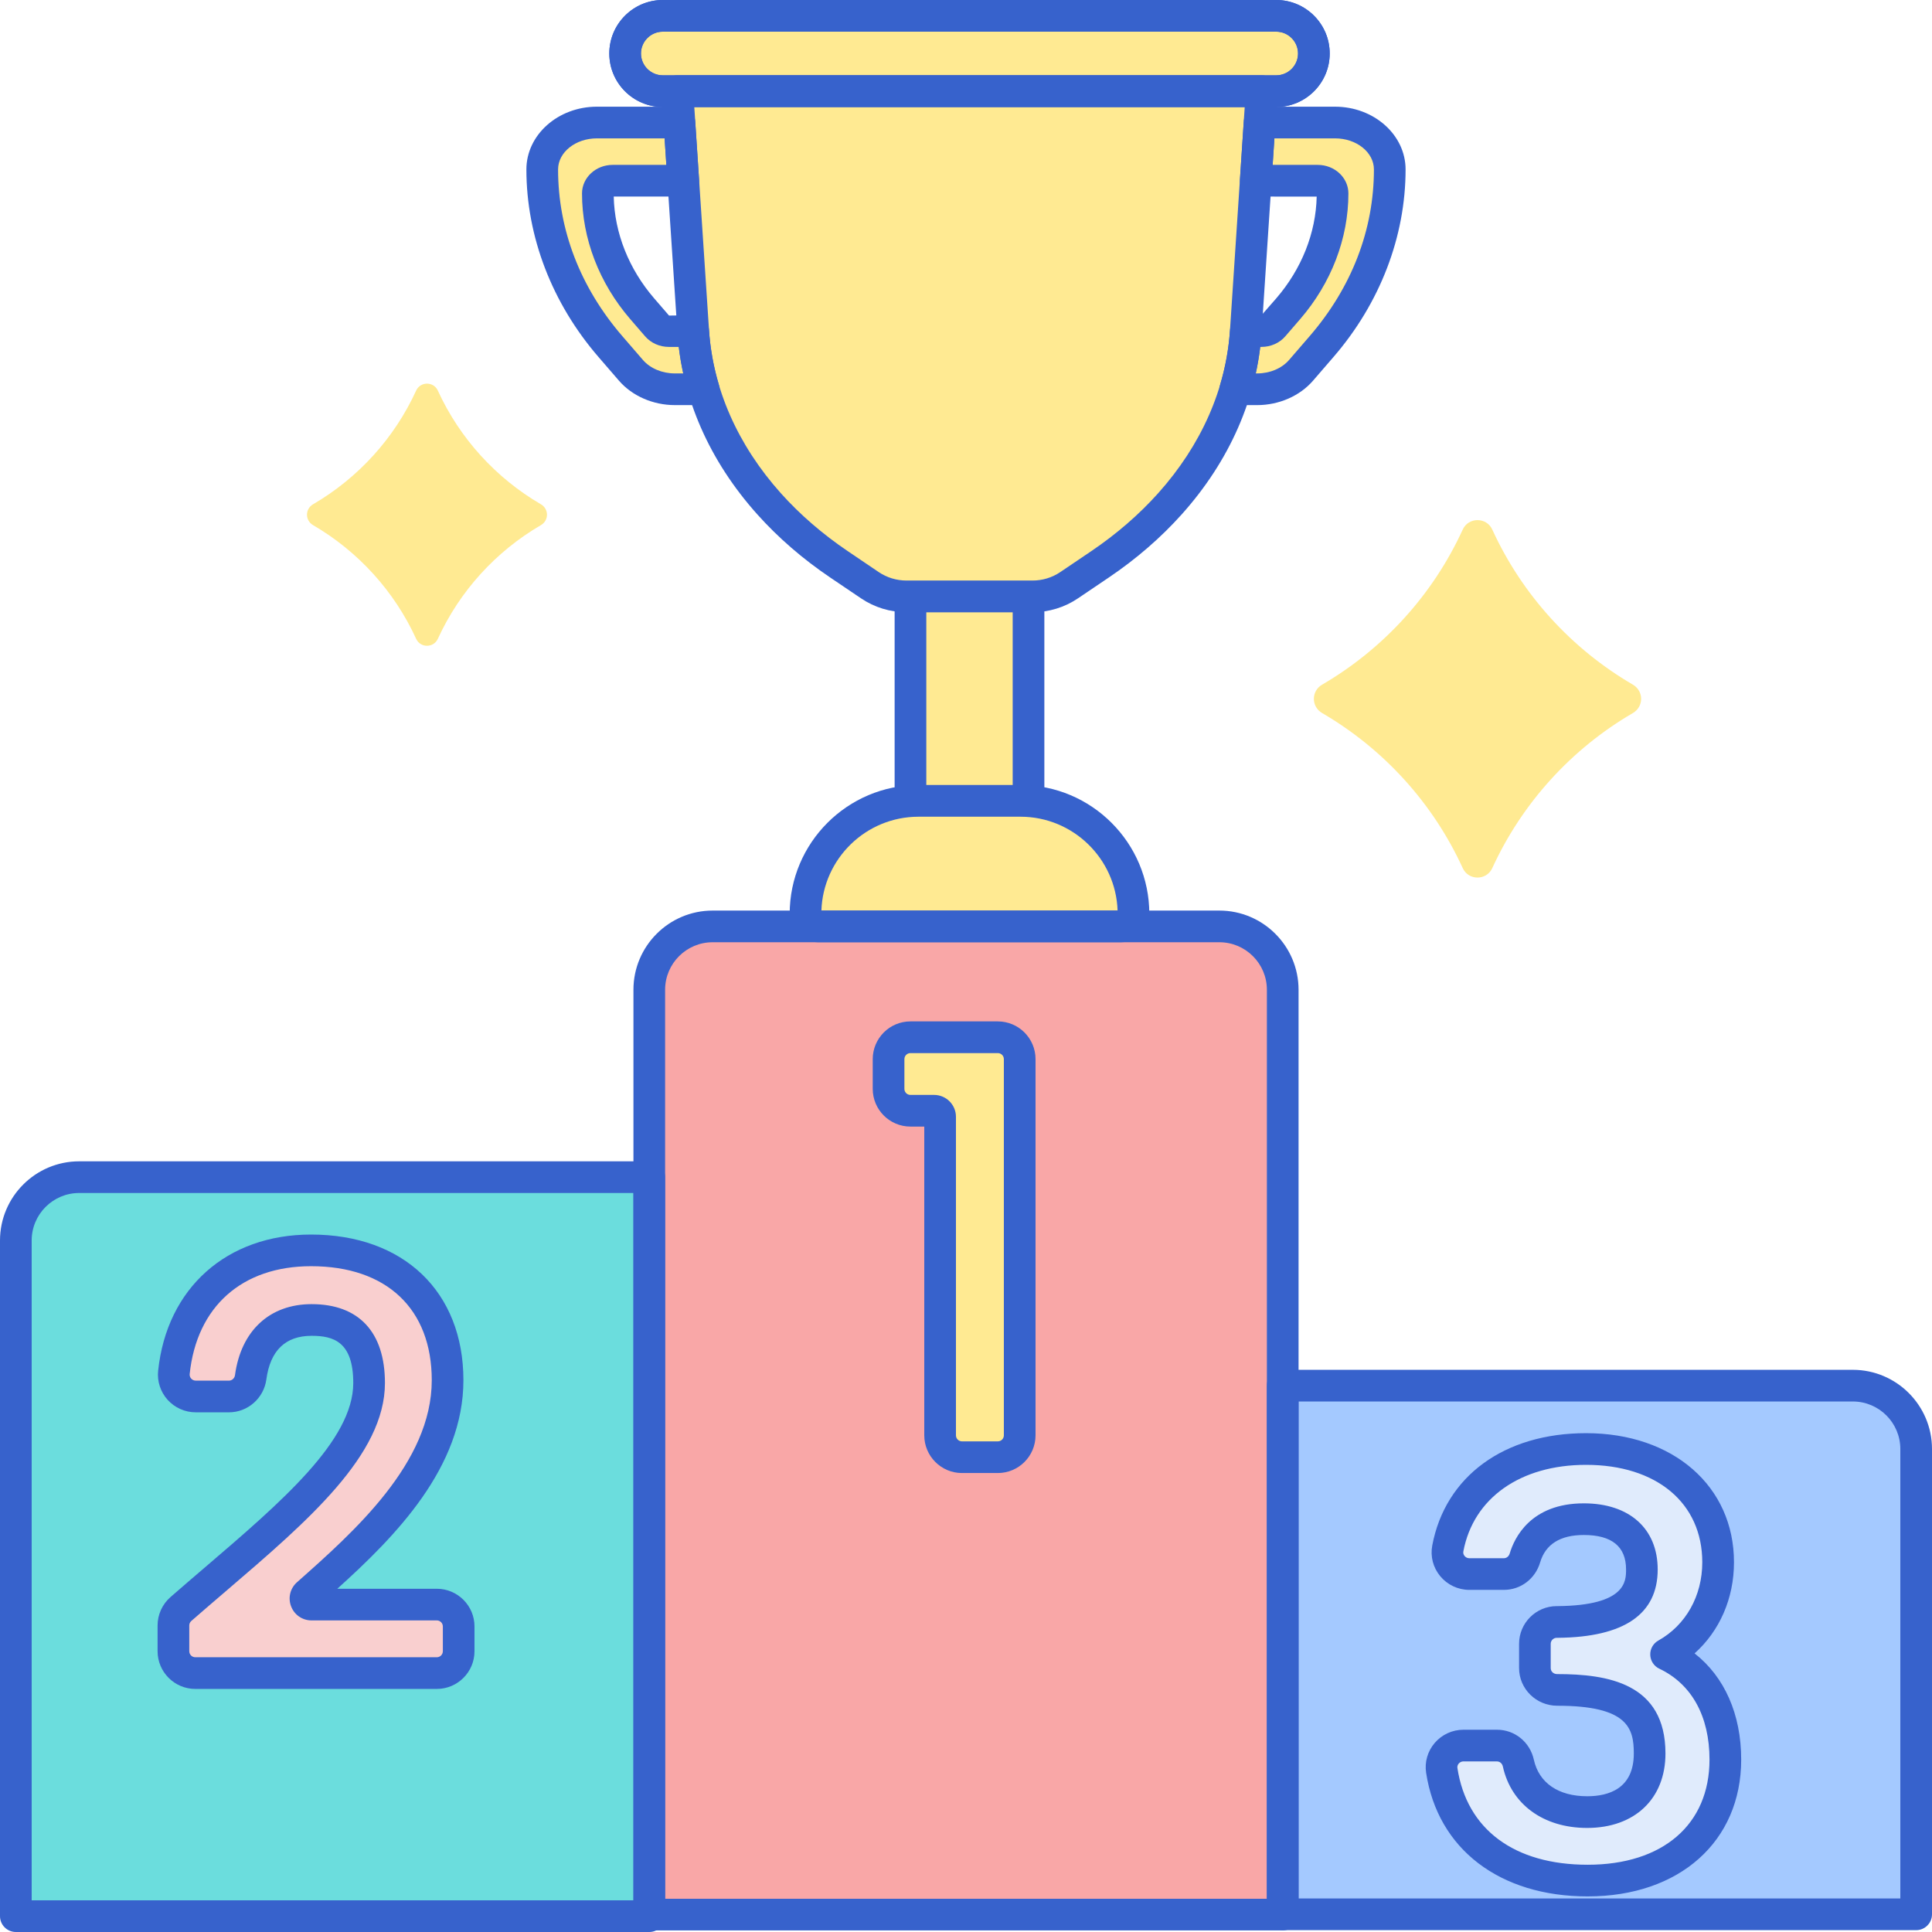 <svg height="488pt" viewBox="0 0 488 488" width="488pt" xmlns="http://www.w3.org/2000/svg"><path d="m232 202.293h25.77c.684 0 1.355.055 2.027.102v-51.754h-29.824v51.754c.672-.043 1.344-.102 2.027-.102zm0 0" fill="#ffea92"/><path d="m259.793 206.395c-.09 0-.184-.004-.277-.008l-.258-.02c-.492-.035-.988-.074-1.488-.074h-25.77c-.504 0-1 .043-1.492.074l-.254.02c-1.133.07-2.199-.312-3.012-1.066-.809-.758-1.27-1.812-1.27-2.926v-51.754c0-2.207 1.793-4 4-4h29.82c2.211 0 4 1.793 4 4v51.754c0 1.113-.457 2.168-1.27 2.926-.742.695-1.719 1.074-2.73 1.074zm-25.82-8.102h21.82v-43.652h-21.82zm0 0" fill="#3762cc"/><path d="m164 484h-160v-170.664c0-8.84 7.164-16 16-16h144zm0 0" fill="#6bdddd"/><path d="m324 483.602h-160v-233.602c0-8.836 7.164-16 16-16h128c8.836 0 16 7.164 16 16zm0 0" fill="#f9a7a7"/><path d="m484 483.535h-160v-133.535h144c8.836 0 16 7.164 16 16zm0 0" fill="#a4c9ff"/><path d="m171.094 23.023 4.008 60.68c1.031 15.633 7.668 30.727 19.156 43.555 5.059 5.648 10.996 10.785 17.672 15.297l7.793 5.266c2.719 1.832 5.961 2.82 9.285 2.82h31.754c3.324 0 6.566-.984 9.281-2.82l7.797-5.266c6.676-4.512 12.613-9.648 17.672-15.297 11.484-12.828 18.125-27.922 19.156-43.555l4.008-60.68zm0 0" fill="#ffea92"/><path d="m283.133 234h-76.5c-1.75 0-3.168-1.422-3.168-3.172 0-15.758 12.773-28.535 28.535-28.535h25.77c15.762 0 28.535 12.777 28.535 28.535 0 1.75-1.418 3.172-3.172 3.172zm0 0" fill="#ffea92"/><path d="m322.355 23.023h-154.941c-5.254 0-9.512-4.258-9.512-9.512 0-5.254 4.258-9.512 9.512-9.512h154.941c5.254 0 9.512 4.258 9.512 9.512 0 5.254-4.258 9.512-9.512 9.512zm0 0" fill="#ffea92"/><path d="m175.102 83.703-.004-.074h-6.125c-1.18 0-2.301-.488-3.004-1.301l-3.746-4.336c-7.23-8.371-11.207-18.715-11.207-29.133 0-1.77 1.676-3.211 3.738-3.211h17.836l-.969-14.699h-20.848c-7.629 0-13.809 5.305-13.809 11.848 0 16.105 6.035 31.789 17.211 44.73l5.184 6.004c2.605 3.016 6.719 4.793 11.094 4.793h7.289c-1.426-4.781-2.316-9.676-2.641-14.621zm0 0" fill="#ffea92"/><path d="m337.227 30.949h-19.074l-.969 14.699h15.668c2.059 0 3.738 1.441 3.738 3.211 0 10.418-3.98 20.762-11.207 29.133l-3.746 4.336c-.703.816-1.828 1.301-3.008 1.301h-3.953l-.004.074c-.328 4.945-1.219 9.84-2.645 14.621h5.52c4.375 0 8.492-1.777 11.094-4.793l5.184-6.004c11.18-12.941 17.211-28.625 17.211-44.73 0-6.543-6.184-11.848-13.809-11.848zm0 0" fill="#ffea92"/><g fill="#3762cc"><path d="m283.133 238h-76.5c-3.953 0-7.168-3.215-7.168-7.172 0-17.938 14.594-32.535 32.535-32.535h25.77c17.941 0 32.535 14.598 32.535 32.535 0 3.957-3.215 7.172-7.172 7.172zm-75.656-8h74.812c-.438-13.145-11.27-23.707-24.52-23.707h-25.77c-13.254 0-24.082 10.562-24.523 23.707zm0 0"/><path d="m322.355 27.023h-154.941c-7.453 0-13.512-6.059-13.512-13.512s6.059-13.512 13.512-13.512h154.941c7.453 0 13.512 6.059 13.512 13.512s-6.062 13.512-13.512 13.512zm-154.941-19.023c-3.039 0-5.512 2.473-5.512 5.512 0 3.039 2.473 5.512 5.512 5.512h154.941c3.039 0 5.512-2.473 5.512-5.512 0-3.039-2.473-5.512-5.512-5.512zm0 0"/><path d="m177.742 102.324h-7.289c-5.5 0-10.781-2.309-14.121-6.18l-5.188-6.004c-11.723-13.574-18.184-30.387-18.184-47.344 0-8.738 7.988-15.848 17.809-15.848h20.844c2.109 0 3.852 1.633 3.992 3.734l.969 14.699c.074 1.105-.312 2.191-1.07 3-.758.805-1.812 1.266-2.918 1.266h-17.566c.199 9.191 3.812 18.297 10.227 25.727l3.746 4.336 6.105-.086c2.125 0 3.883 1.668 3.992 3.797l-3.988.281 3.992-.266c.301 4.602 1.137 9.223 2.484 13.742.359 1.211.129 2.52-.625 3.535-.758 1.012-1.945 1.609-3.211 1.609zm-26.969-67.375c-5.41 0-9.809 3.52-9.809 7.848 0 15.254 5.617 29.816 16.238 42.117l5.188 6.004c1.84 2.133 4.855 3.406 8.062 3.406h2.129c-.484-2.219-.867-4.457-1.133-6.695h-2.477c-2.359 0-4.559-.98-6.031-2.688l-3.746-4.336c-7.855-9.094-12.184-20.371-12.184-31.746 0-3.977 3.473-7.211 7.742-7.211h13.559l-.441-6.699zm0 0"/><path d="m317.547 102.324h-5.523c-1.262 0-2.453-.598-3.207-1.609-.758-1.016-.988-2.324-.625-3.535 1.344-4.512 2.18-9.133 2.484-13.742.137-2.102 1.887-3.812 3.996-3.812h3.957l3.723-4.25c6.414-7.426 10.027-16.527 10.227-25.715l-15.398-.012c-1.109 0-2.164-.457-2.918-1.266-.758-.809-1.145-1.895-1.074-3l.969-14.699c.141-2.102 1.887-3.734 3.992-3.734h19.078c9.816 0 17.805 7.109 17.805 15.848 0 16.957-6.457 33.77-18.184 47.344l-5.184 6.004c-3.34 3.871-8.617 6.18-14.117 6.18zm-.359-8h.359c3.211 0 6.223-1.273 8.066-3.41l5.184-6c10.625-12.301 16.238-26.863 16.238-42.117 0-4.328-4.398-7.848-9.805-7.848h-15.332l-.441 6.699h11.395c4.266 0 7.738 3.234 7.738 7.207 0 11.375-4.324 22.652-12.184 31.75l-3.746 4.336c-1.465 1.703-3.668 2.684-6.031 2.684h-.312c-.266 2.246-.645 4.48-1.129 6.699zm0 0"/><path d="m322.355 27.023h-154.941c-7.453 0-13.512-6.059-13.512-13.512s6.059-13.512 13.512-13.512h154.941c7.453 0 13.512 6.059 13.512 13.512s-6.062 13.512-13.512 13.512zm-154.941-19.023c-3.039 0-5.512 2.473-5.512 5.512 0 3.039 2.473 5.512 5.512 5.512h154.941c3.039 0 5.512-2.473 5.512-5.512 0-3.039-2.473-5.512-5.512-5.512zm0 0"/><path d="m260.762 154.641h-31.754c-4.145 0-8.129-1.211-11.523-3.508l-7.793-5.266c-6.949-4.695-13.141-10.059-18.41-15.945-12.102-13.516-19.078-29.402-20.172-45.957l-4.008-60.68c-.07-1.105.316-2.191 1.074-3 .754-.805 1.809-1.266 2.918-1.266h147.582c1.109 0 2.164.457 2.922 1.266.754.809 1.141 1.895 1.07 3l-4.008 60.68c-1.094 16.551-8.066 32.441-20.172 45.957-5.27 5.883-11.461 11.25-18.41 15.945l-7.797 5.266c-3.391 2.297-7.375 3.508-11.52 3.508zm-85.395-127.617 3.727 56.418c.973 14.75 7.25 28.977 18.145 41.148 4.832 5.391 10.527 10.32 16.934 14.648l7.789 5.27c2.07 1.395 4.504 2.133 7.047 2.133h31.754c2.539 0 4.973-.738 7.039-2.133l7.801-5.27c6.402-4.328 12.098-9.258 16.926-14.648 10.898-12.172 17.176-26.398 18.148-41.148l3.723-56.418zm0 0"/></g><path d="m252.043 262h-22.082c-3.047 0-5.52 2.477-5.52 5.52v7.523c0 3.043 2.473 5.52 5.52 5.52h5.98c.84 0 1.52.68 1.52 1.52v80.469c0 3.043 2.477 5.52 5.52 5.52h9.062c3.047 0 5.52-2.473 5.52-5.52v-95.031c0-3.043-2.473-5.52-5.52-5.52zm0 0" fill="#ffea92"/><path d="m110.336 405.297h-31.648c-.977 0-1.34-.754-1.426-.984-.113-.289-.293-1.039.41-1.664 14.934-13.227 35.383-31.348 35.383-54.016 0-20.234-13.211-32.805-34.484-32.805-19.379 0-32.656 11.812-34.645 30.832-.16 1.539.344 3.078 1.383 4.234 1.055 1.168 2.555 1.836 4.121 1.836h8.418c2.746 0 5.094-2.074 5.465-4.824 1.262-9.348 6.73-14.496 15.398-14.496 9.77 0 14.52 5.207 14.52 15.922 0 16.324-18.801 32.43-38.707 49.477-2.918 2.5-5.879 5.035-8.824 7.605-1.203 1.047-1.895 2.566-1.895 4.168v6.496c0 3.043 2.477 5.523 5.52 5.523h61.012c3.043 0 5.52-2.477 5.52-5.523v-6.262c0-3.039-2.477-5.52-5.52-5.52zm0 0" fill="#f9cfcf"/><path d="m420.836 417.871c7.02-3.926 13.145-11.98 13.145-23.266 0-17.113-13.406-28.605-33.363-28.605-18.625 0-32.008 9.629-34.922 25.137-.293 1.57.129 3.184 1.164 4.43 1.062 1.285 2.621 2.02 4.285 2.02h8.719c2.457 0 4.598-1.641 5.32-4.078 1.086-3.652 4.461-9.785 14.875-9.785 9.32 0 14.664 4.629 14.664 12.703 0 5.602-2.203 13.074-21.246 13.262h-.258c-3.043 0-5.52 2.473-5.52 5.52v6.121c0 3.043 2.477 5.52 5.641 5.52 16.578 0 23.34 4.656 23.34 16.062 0 9.27-5.898 14.801-15.781 14.801-9.176 0-15.668-4.625-17.375-12.367-.574-2.613-2.797-4.438-5.402-4.438h-8.477c-1.625 0-3.164.711-4.219 1.941-1.035 1.207-1.492 2.785-1.254 4.34 2.664 17.422 16.445 27.824 36.867 27.824 21.117 0 34.762-11.996 34.762-30.562 0-12.574-5.398-22.043-14.965-26.578zm0 0" fill="#e0ebfc"/><path d="m369.465 133.766c-7.52 16.43-19.988 30.117-35.508 39.164-2.785 1.621-2.785 5.559 0 7.18 15.52 9.043 27.992 22.73 35.508 39.16 1.461 3.191 6.008 3.191 7.469 0 7.52-16.43 19.988-30.117 35.508-39.16 2.785-1.621 2.785-5.559 0-7.18-15.52-9.047-27.992-22.734-35.508-39.164-1.461-3.191-6.008-3.191-7.469 0zm0 0" fill="#ffea92"/><path d="m105.113 98.66c-5.512 12.047-14.656 22.082-26.039 28.715-2.039 1.191-2.039 4.078 0 5.266 11.383 6.633 20.527 16.668 26.039 28.719 1.074 2.34 4.406 2.34 5.48 0 5.512-12.051 14.652-22.086 26.035-28.719 2.043-1.188 2.043-4.074 0-5.266-11.383-6.633-20.523-16.668-26.035-28.715-1.07-2.344-4.406-2.344-5.48 0zm0 0" fill="#ffea92"/><path d="m164 488h-160c-2.207 0-4-1.793-4-4v-170.664c0-11.031 8.973-20 20-20h144c2.207 0 4 1.789 4 4v186.664c0 2.207-1.793 4-4 4zm-156-8h152v-178.664h-140c-6.617 0-12 5.379-12 12zm0 0" fill="#3762cc"/><path d="m324 487.602h-160c-2.207 0-4-1.793-4-4v-233.602c0-11.027 8.973-20 20-20h128c11.027 0 20 8.973 20 20v233.602c0 2.207-1.793 4-4 4zm-156-8h152v-229.602c0-6.617-5.383-12-12-12h-128c-6.617 0-12 5.383-12 12zm0 0" fill="#3762cc"/><path d="m484 487.535h-160c-2.207 0-4-1.793-4-4v-133.535c0-2.207 1.793-4 4-4h144c11.027 0 20 8.973 20 20v117.535c0 2.207-1.793 4-4 4zm-156-8h152v-113.535c0-6.617-5.383-12-12-12h-140zm0 0" fill="#3762cc"/><path d="m252.043 372.07h-9.062c-5.25 0-9.52-4.27-9.52-9.52v-77.992h-3.5c-5.25 0-9.52-4.27-9.52-9.52v-7.52c0-5.25 4.27-9.523 9.52-9.523h22.082c5.25 0 9.52 4.273 9.52 9.523v95.031c0 5.25-4.27 9.52-9.52 9.52zm-22.082-106.07c-.84 0-1.52.684-1.52 1.52v7.523c0 .836.68 1.52 1.52 1.52h5.98c3.043 0 5.52 2.477 5.52 5.52v80.469c0 .84.684 1.52 1.52 1.52h9.062c.84 0 1.52-.68 1.52-1.52v-95.031c0-.836-.68-1.52-1.52-1.52zm0 0" fill="#3762cc"/><path d="m110.336 426.602h-61.012c-5.25 0-9.52-4.273-9.52-9.523v-6.496c0-2.758 1.191-5.375 3.266-7.184 2.906-2.539 5.828-5.039 8.715-7.512 19.324-16.547 37.445-32.07 37.445-46.555 0-10.477-5.055-11.922-10.52-11.922-6.602 0-10.449 3.711-11.434 11.031-.641 4.727-4.691 8.293-9.43 8.293h-8.418c-2.695 0-5.281-1.148-7.09-3.156-1.801-2-2.672-4.672-2.395-7.332 2.188-20.906 17.348-34.414 38.625-34.414 23.379 0 38.484 14.445 38.484 36.801 0 21.984-17.133 39.398-31.855 52.668h25.133c5.25 0 9.52 4.27 9.52 9.52v6.262c.004 5.246-4.266 9.52-9.516 9.52zm-31.625-97.191c11.941 0 18.52 7.074 18.52 19.922 0 18.164-19.48 34.852-40.105 52.516-3.004 2.574-5.906 5.055-8.797 7.582-.332.289-.523.707-.523 1.152v6.496c0 .84.684 1.523 1.52 1.523h61.012c.836 0 1.52-.684 1.52-1.523v-6.262c0-.836-.684-1.52-1.52-1.52h-31.648c-2.312 0-4.34-1.395-5.164-3.559-.824-2.164-.234-4.547 1.496-6.086 14.363-12.723 34.035-30.148 34.035-51.02 0-18.035-11.395-28.805-30.484-28.805-17.418 0-28.879 10.188-30.664 27.246-.043.414.098.828.379 1.145.289.324.707.512 1.145.512h8.418c.738 0 1.398-.598 1.5-1.359 1.52-11.246 8.758-17.961 19.363-17.961zm0 0" fill="#3762cc"/><path d="m401.039 479.012c-22.234 0-37.875-11.961-40.816-31.219-.418-2.703.375-5.457 2.168-7.547 1.82-2.121 4.465-3.336 7.254-3.336h8.477c4.5 0 8.328 3.117 9.309 7.574 1.293 5.863 6.203 9.227 13.469 9.227 5.375 0 11.781-1.875 11.781-10.801 0-6.359-1.477-12.062-19.34-12.062-5.316 0-9.641-4.27-9.641-9.52v-6.121c0-5.25 4.27-9.52 9.52-9.52h.258c17.246-.168 17.246-6.312 17.246-9.262 0-5.777-3.59-8.703-10.664-8.703-5.961 0-9.68 2.328-11.039 6.922-1.23 4.148-4.91 6.941-9.156 6.941h-8.719c-2.855 0-5.539-1.266-7.363-3.465-1.797-2.168-2.527-4.98-2.016-7.723 3.293-17.516 18.18-28.395 38.855-28.395 21.996 0 37.363 13.402 37.363 32.602 0 9.145-3.633 17.375-9.957 23.023 7.555 5.902 11.777 15.359 11.777 26.824-.004 20.672-15.582 34.559-38.766 34.559zm-31.395-34.105c-.457 0-.887.203-1.184.547-.273.316-.395.727-.336 1.125 2.379 15.531 14.371 24.434 32.914 24.434 18.973 0 30.762-10.176 30.762-26.562 0-10.934-4.504-19.086-12.68-22.961-1.355-.641-2.234-1.984-2.285-3.48-.055-1.496.734-2.895 2.043-3.625 6.949-3.891 11.098-11.281 11.098-19.777 0-14.949-11.523-24.605-29.363-24.605-16.578 0-28.457 8.383-30.988 21.875-.078.406.031.812.309 1.145.301.363.73.566 1.203.566h8.719c.688 0 1.27-.477 1.488-1.215 1.125-3.805 5.207-12.648 18.711-12.648 11.512 0 18.66 6.402 18.66 16.703 0 11.293-8.48 17.098-25.203 17.262h-.301c-.836 0-1.52.684-1.52 1.52v6.121c0 .871.707 1.523 1.641 1.523 12.73 0 27.344 2.281 27.344 20.059 0 11.426-7.766 18.801-19.785 18.801-11.016 0-19.172-5.941-21.281-15.504-.168-.777-.77-1.297-1.496-1.297h-8.469zm0 0" fill="#3762cc"/></svg>